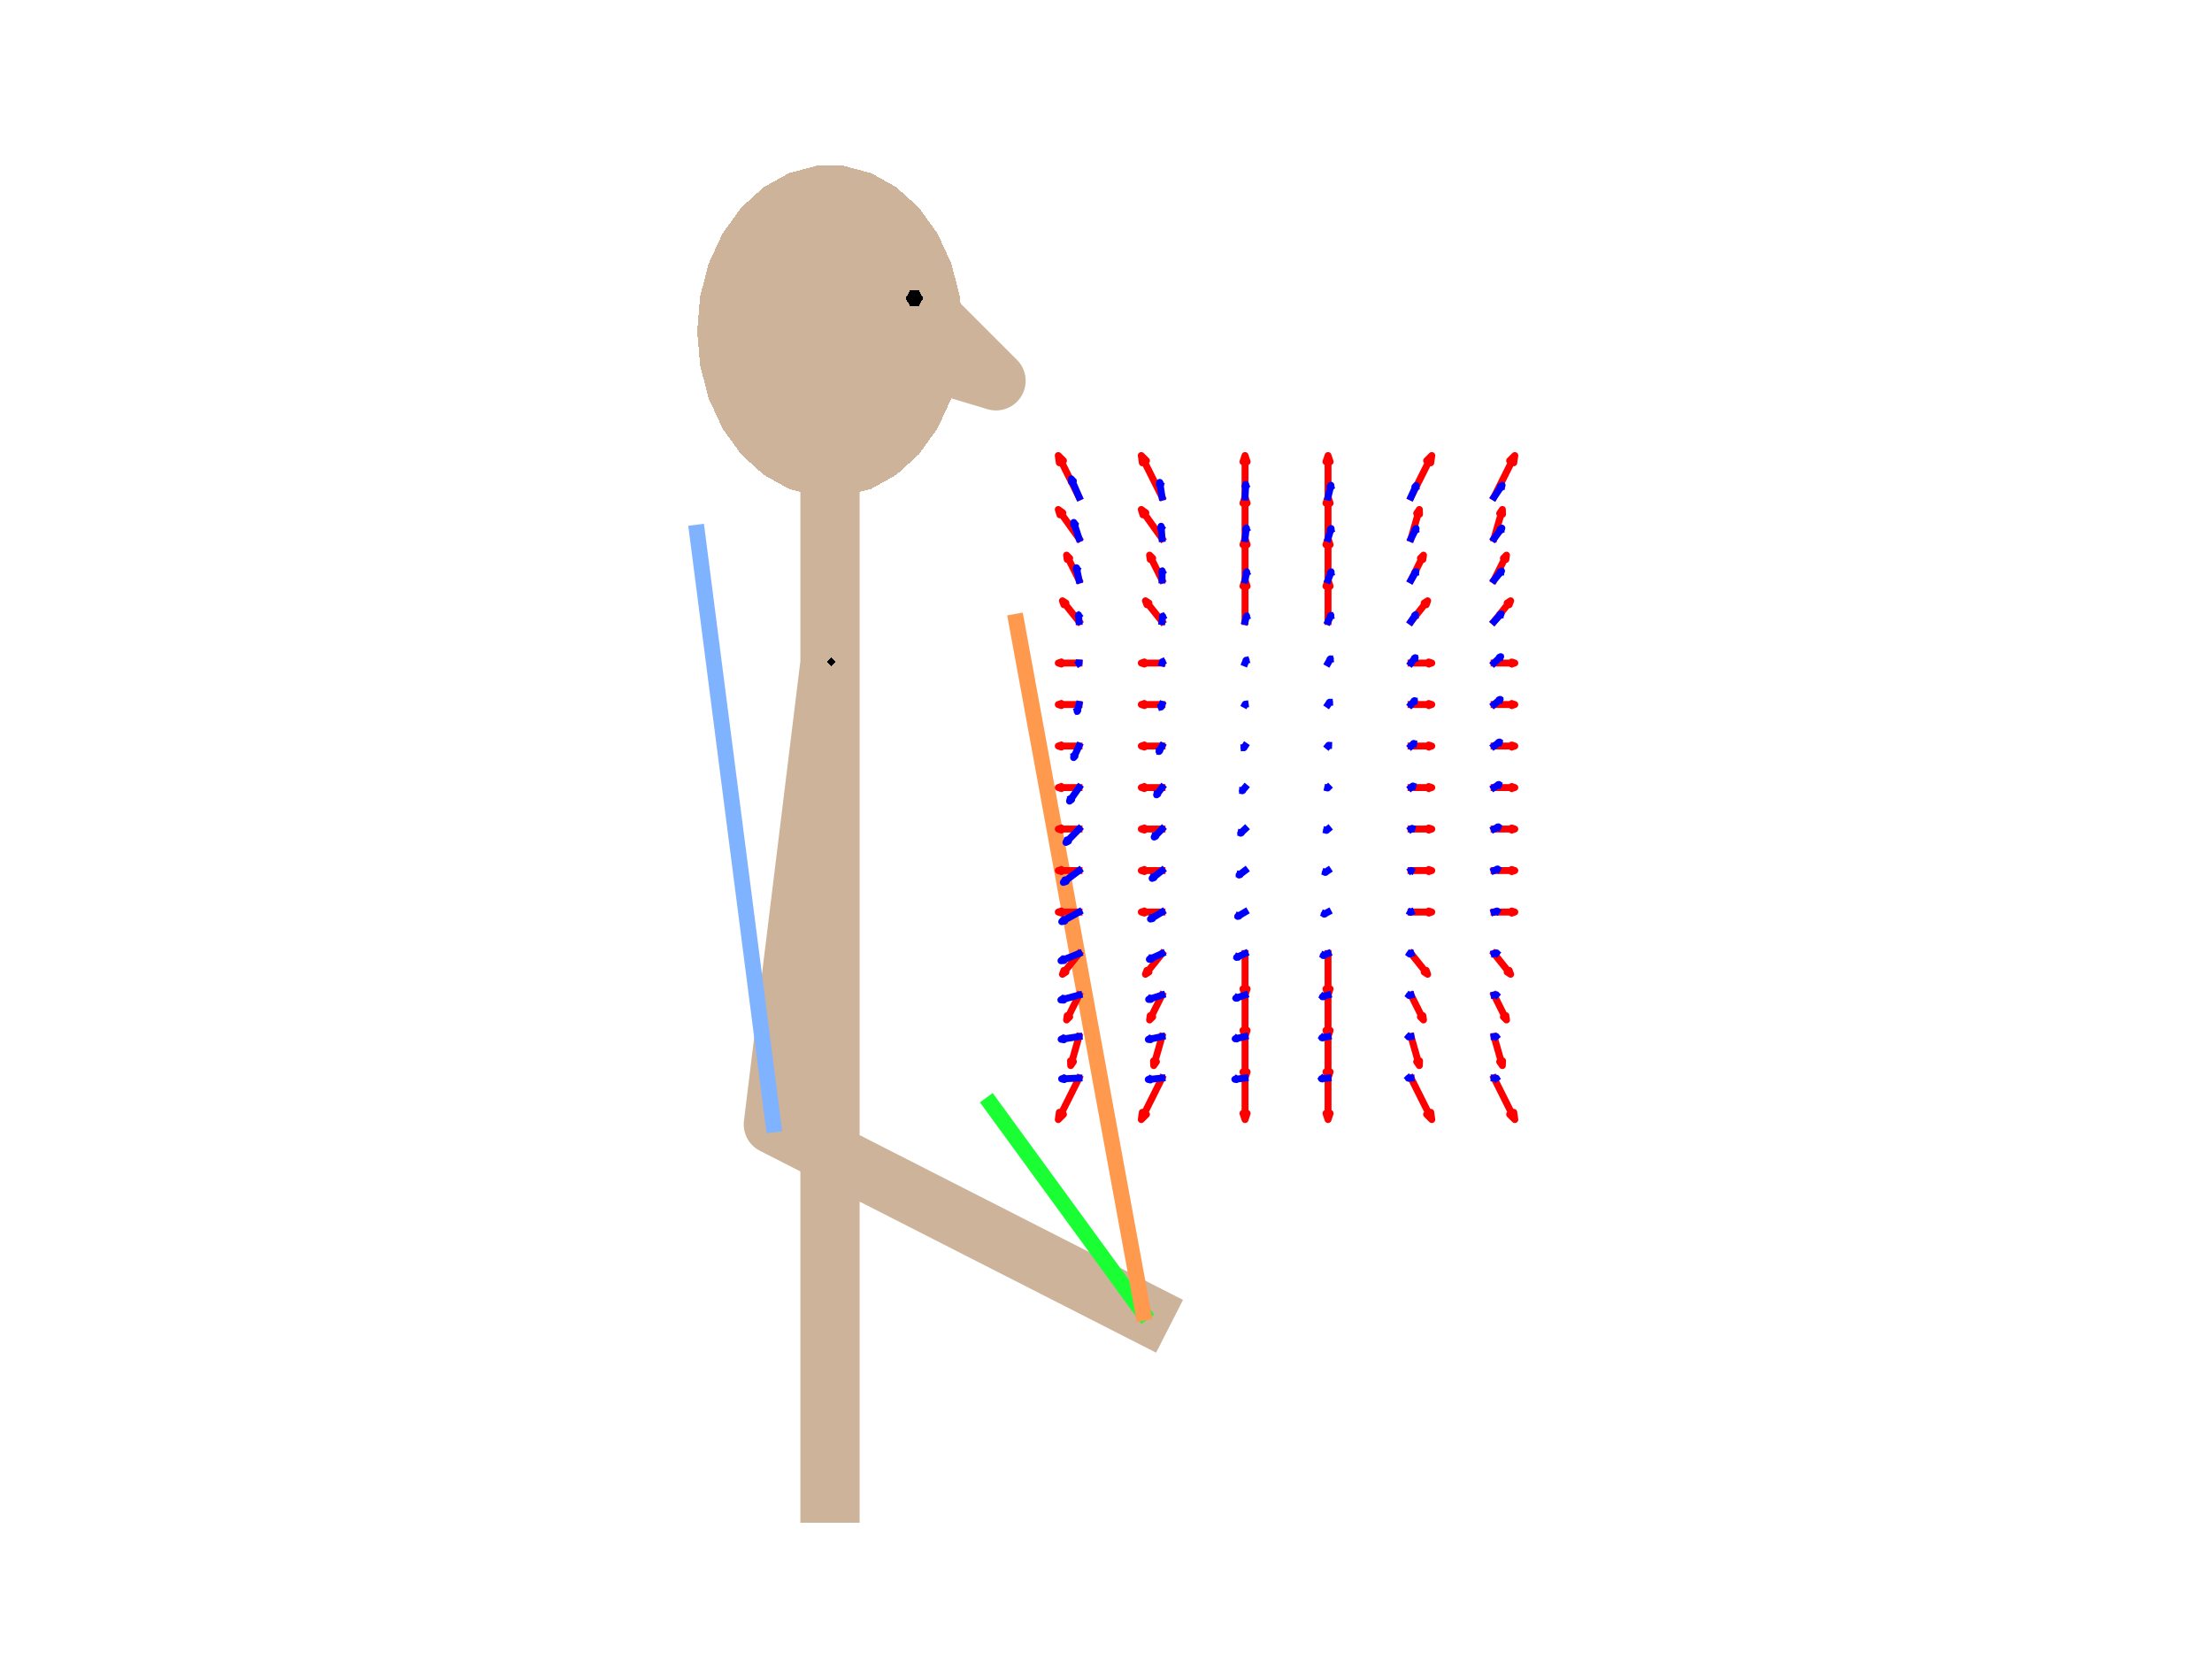<?xml version="1.0"?>
<!DOCTYPE svg PUBLIC '-//W3C//DTD SVG 1.0//EN'
          'http://www.w3.org/TR/2001/REC-SVG-20010904/DTD/svg10.dtd'>
<svg xmlns:xlink="http://www.w3.org/1999/xlink" style="fill-opacity:1; color-rendering:auto; color-interpolation:auto; stroke:black; text-rendering:auto; stroke-linecap:square; stroke-miterlimit:10; stroke-opacity:1; shape-rendering:auto; fill:black; stroke-dasharray:none; font-weight:normal; stroke-width:1; font-family:'Dialog'; font-style:normal; stroke-linejoin:miter; font-size:12px; stroke-dashoffset:0; image-rendering:auto;" width="560" height="420" xmlns="http://www.w3.org/2000/svg"
><rect width="100%" height="100%" fill="#333333" stroke="none"/><!--Generated by the Batik Graphics2D SVG Generator--><defs id="genericDefs"
  /><g
  ><defs id="defs1"
    ><clipPath clipPathUnits="userSpaceOnUse" id="clipPath1"
      ><path d="M0 0 L560 0 L560 420 L0 420 L0 0 Z"
      /></clipPath
    ></defs
    ><g style="fill:white; stroke:white;"
    ><rect x="0" y="0" width="560" style="clip-path:url(#clipPath1); stroke:none;" height="420"
    /></g
    ><g style="fill:white; text-rendering:optimizeSpeed; color-rendering:optimizeSpeed; image-rendering:optimizeSpeed; shape-rendering:crispEdges; color-interpolation:sRGB; stroke:white;"
    ><rect x="0" width="560" height="420" y="0" style="stroke:none;"
    /></g
    ><g style="stroke-linecap:butt; fill:rgb(204,179,153); text-rendering:geometricPrecision; color-rendering:optimizeQuality; image-rendering:optimizeQuality; stroke-linejoin:round; color-interpolation:linearRGB; stroke:rgb(204,179,153); stroke-width:15;"
    ><path d="M210.127 378 L210.127 83.799 L252.156 96.407 L231.142 75.393 L210.127 96.407 L210.127 167.856 L195.786 284.659 L289.405 332.361" style="fill:none; fill-rule:evenodd;"
    /></g
    ><g style="fill:rgb(204,179,153); text-rendering:optimizeSpeed; color-rendering:optimizeSpeed; image-rendering:optimizeSpeed; shape-rendering:crispEdges; color-interpolation:sRGB; stroke:rgb(204,179,153);"
    ><path style="stroke:none;" d="M199.737 123.77 L213.642 125.597 L220.517 123.77 Z"
      /><path style="stroke:none;" d="M240.843 66.704 L177.239 75.06 L243.015 75.06 Z"
      /><path style="stroke:none;" d="M199.737 123.77 L206.613 125.597 L213.642 125.597 Z"
      /><path style="stroke:none;" d="M232.625 52.565 L187.629 52.565 L182.926 59.095 Z"
      /><path style="stroke:none;" d="M232.625 115.032 L182.926 108.502 L187.629 115.032 Z"
      /><path style="stroke:none;" d="M240.843 66.704 L179.411 66.704 L177.239 75.06 Z"
      /><path style="stroke:none;" d="M199.737 123.77 L220.517 123.77 L193.316 120.197 Z"
      /><path style="stroke:none;" d="M193.316 120.197 L220.517 123.77 L226.939 120.197 Z"
      /><path style="stroke:none;" d="M240.843 100.893 L177.239 92.537 L179.411 100.893 Z"
      /><path style="stroke:none;" d="M237.329 108.502 L179.411 100.893 L182.926 108.502 Z"
      /><path style="stroke:none;" d="M243.015 92.537 L176.504 83.799 L177.239 92.537 Z"
      /><path style="stroke:none;" d="M243.015 75.06 L177.239 75.06 L176.504 83.799 Z"
      /><path style="stroke:none;" d="M179.411 66.704 L237.329 59.095 L182.926 59.095 Z"
      /><path style="stroke:none;" d="M193.316 47.401 L226.939 47.401 L220.517 43.827 Z"
      /><path style="stroke:none;" d="M182.926 59.095 L237.329 59.095 L232.625 52.565 Z"
      /><path style="stroke:none;" d="M187.629 52.565 L226.939 47.401 L193.316 47.401 Z"
      /><path style="stroke:none;" d="M199.737 43.827 L193.316 47.401 L220.517 43.827 Z"
      /><path style="stroke:none;" d="M199.737 43.827 L220.517 43.827 L213.642 42 Z"
      /><path style="stroke:none;" d="M206.613 42 L199.737 43.827 L213.642 42 Z"
      /><path style="stroke:none;" d="M226.939 47.401 L187.629 52.565 L232.625 52.565 Z"
      /><path style="stroke:none;" d="M237.329 59.095 L179.411 66.704 L240.843 66.704 Z"
      /><path style="stroke:none;" d="M243.015 75.06 L176.504 83.799 L243.75 83.799 Z"
      /><path style="stroke:none;" d="M243.75 83.799 L176.504 83.799 L243.015 92.537 Z"
      /><path style="stroke:none;" d="M240.843 100.893 L179.411 100.893 L237.329 108.502 Z"
      /><path style="stroke:none;" d="M243.015 92.537 L177.239 92.537 L240.843 100.893 Z"
      /><path style="stroke:none;" d="M226.939 120.197 L187.629 115.032 L193.316 120.197 Z"
      /><path style="stroke:none;" d="M232.625 115.032 L187.629 115.032 L226.939 120.197 Z"
      /><path style="stroke:none;" d="M237.329 108.502 L182.926 108.502 L232.625 115.032 Z"
      /><path d="M211.618 167.5 L210.5 166.382 L209.382 167.5 L210.5 168.618 L211.618 167.5 Z" style="fill:black; stroke:none;"
      /><path d="M196.618 284.5 L195.5 283.382 L194.382 284.5 L195.5 285.618 L196.618 284.5 Z" style="fill:black; stroke:none;"
      /><path d="M290.618 332.5 L289.5 331.382 L288.382 332.5 L289.5 333.618 L290.618 332.5 Z" style="fill:black; stroke:none;"
      /><path d="M233.736 75.5 L232.618 73.564 L230.382 73.564 L229.264 75.5 L230.382 77.436 L232.618 77.436 L233.736 75.5 Z" style="fill:black; stroke:none;"
    /></g
    ><g style="stroke-linecap:butt; fill:rgb(128,179,255); text-rendering:geometricPrecision; color-rendering:optimizeQuality; image-rendering:optimizeQuality; stroke-linejoin:round; color-interpolation:linearRGB; stroke:rgb(128,179,255); stroke-width:4;"
    ><line y2="284.659" style="fill:none;" x1="176.483" x2="195.786" y1="134.84"
      /><line x1="250.875" x2="289.405" y1="279.507" style="fill:none; stroke:rgb(26,255,51);" y2="332.361"
      /><line x1="257.318" x2="289.405" y1="157.409" style="fill:none; stroke:rgb(255,153,77);" y2="332.361"
      /><path d="M273.17 125.827 L268.495 116.476 L269.23 116.633 L267.917 115.32 L268.179 117.159 L268.495 116.476" style="fill:none; stroke-width:1.75; fill-rule:evenodd; stroke:red;"
      /><path d="M273.17 136.334 L268.495 129.788 L269.072 129.82 L267.917 128.98 L268.337 130.345 L268.495 129.788" style="fill:none; stroke-width:1.75; fill-rule:evenodd; stroke:red;"
      /><path d="M273.17 146.842 L270.365 141.231 L270.806 141.325 L270.018 140.537 L270.176 141.641 L270.365 141.231" style="fill:none; stroke-width:1.75; fill-rule:evenodd; stroke:red;"
      /><path d="M273.17 157.349 L269.43 152.673 L269.861 152.673 L268.967 152.095 L269.335 153.094 L269.43 152.673" style="fill:none; stroke-width:1.75; fill-rule:evenodd; stroke:red;"
      /><path d="M273.17 167.856 L268.495 167.856 L268.705 167.593 L267.917 167.856 L268.705 168.119 L268.495 167.856" style="fill:none; stroke-width:1.75; fill-rule:evenodd; stroke:red;"
      /><path d="M273.17 178.363 L268.495 178.363 L268.705 178.101 L267.917 178.363 L268.705 178.626 L268.495 178.363" style="fill:none; stroke-width:1.75; fill-rule:evenodd; stroke:red;"
      /><path d="M273.17 188.87 L268.495 188.87 L268.705 188.608 L267.917 188.87 L268.705 189.133 L268.495 188.87" style="fill:none; stroke-width:1.75; fill-rule:evenodd; stroke:red;"
      /><path d="M273.17 199.378 L268.495 199.378 L268.705 199.115 L267.917 199.378 L268.705 199.64 L268.495 199.378" style="fill:none; stroke-width:1.75; fill-rule:evenodd; stroke:red;"
      /><path d="M273.17 209.885 L268.495 209.885 L268.705 209.622 L267.917 209.885 L268.705 210.148 L268.495 209.885" style="fill:none; stroke-width:1.75; fill-rule:evenodd; stroke:red;"
      /><path d="M273.17 220.392 L268.495 220.392 L268.705 220.129 L267.917 220.392 L268.705 220.655 L268.495 220.392" style="fill:none; stroke-width:1.75; fill-rule:evenodd; stroke:red;"
      /><path d="M273.17 230.899 L268.495 230.899 L268.705 230.637 L267.917 230.899 L268.705 231.162 L268.495 230.899" style="fill:none; stroke-width:1.75; fill-rule:evenodd; stroke:red;"
      /><path d="M273.17 241.406 L269.43 246.082 L269.335 245.662 L268.967 246.66 L269.861 246.082 L269.43 246.082" style="fill:none; stroke-width:1.75; fill-rule:evenodd; stroke:red;"
      /><path d="M273.17 251.914 L270.365 257.524 L270.176 257.115 L270.018 258.218 L270.806 257.43 L270.365 257.524" style="fill:none; stroke-width:1.75; fill-rule:evenodd; stroke:red;"
      /><path d="M273.17 262.421 L271.3 268.967 L271.016 268.568 L271.069 269.776 L271.752 268.778 L271.3 268.967" style="fill:none; stroke-width:1.75; fill-rule:evenodd; stroke:red;"
      /><path d="M273.17 272.928 L268.495 282.279 L268.179 281.596 L267.917 283.435 L269.23 282.122 L268.495 282.279" style="fill:none; stroke-width:1.75; fill-rule:evenodd; stroke:red;"
      /><path d="M294.185 125.827 L289.509 116.476 L290.245 116.633 L288.931 115.32 L289.194 117.159 L289.509 116.476" style="fill:none; stroke-width:1.75; fill-rule:evenodd; stroke:red;"
      /><path d="M294.185 136.334 L289.509 129.788 L290.087 129.82 L288.931 128.98 L289.351 130.345 L289.509 129.788" style="fill:none; stroke-width:1.75; fill-rule:evenodd; stroke:red;"
      /><path d="M294.185 146.842 L291.379 141.231 L291.821 141.325 L291.033 140.537 L291.19 141.641 L291.379 141.231" style="fill:none; stroke-width:1.75; fill-rule:evenodd; stroke:red;"
      /><path d="M294.185 157.349 L290.444 152.673 L290.875 152.673 L289.982 152.095 L290.35 153.094 L290.444 152.673" style="fill:none; stroke-width:1.75; fill-rule:evenodd; stroke:red;"
      /><path d="M294.185 167.856 L289.509 167.856 L289.719 167.593 L288.931 167.856 L289.719 168.119 L289.509 167.856" style="fill:none; stroke-width:1.75; fill-rule:evenodd; stroke:red;"
      /><path d="M294.185 178.363 L289.509 178.363 L289.719 178.101 L288.931 178.363 L289.719 178.626 L289.509 178.363" style="fill:none; stroke-width:1.75; fill-rule:evenodd; stroke:red;"
      /><path d="M294.185 188.87 L289.509 188.87 L289.719 188.608 L288.931 188.87 L289.719 189.133 L289.509 188.87" style="fill:none; stroke-width:1.75; fill-rule:evenodd; stroke:red;"
      /><path d="M294.185 199.378 L289.509 199.378 L289.719 199.115 L288.931 199.378 L289.719 199.64 L289.509 199.378" style="fill:none; stroke-width:1.75; fill-rule:evenodd; stroke:red;"
      /><path d="M294.185 209.885 L289.509 209.885 L289.719 209.622 L288.931 209.885 L289.719 210.148 L289.509 209.885" style="fill:none; stroke-width:1.75; fill-rule:evenodd; stroke:red;"
      /><path d="M294.185 220.392 L289.509 220.392 L289.719 220.129 L288.931 220.392 L289.719 220.655 L289.509 220.392" style="fill:none; stroke-width:1.75; fill-rule:evenodd; stroke:red;"
      /><path d="M294.185 230.899 L289.509 230.899 L289.719 230.637 L288.931 230.899 L289.719 231.162 L289.509 230.899" style="fill:none; stroke-width:1.75; fill-rule:evenodd; stroke:red;"
      /><path d="M294.185 241.406 L290.444 246.082 L290.35 245.662 L289.982 246.66 L290.875 246.082 L290.444 246.082" style="fill:none; stroke-width:1.75; fill-rule:evenodd; stroke:red;"
      /><path d="M294.185 251.914 L291.379 257.524 L291.19 257.115 L291.033 258.218 L291.821 257.43 L291.379 257.524" style="fill:none; stroke-width:1.75; fill-rule:evenodd; stroke:red;"
      /><path d="M294.185 262.421 L292.314 268.967 L292.031 268.568 L292.083 269.776 L292.766 268.778 L292.314 268.967" style="fill:none; stroke-width:1.75; fill-rule:evenodd; stroke:red;"
      /><path d="M294.185 272.928 L289.509 282.279 L289.194 281.596 L288.931 283.435 L290.245 282.122 L289.509 282.279" style="fill:none; stroke-width:1.75; fill-rule:evenodd; stroke:red;"
      /><path d="M315.199 125.827 L315.199 116.476 L315.724 116.896 L315.199 115.32 L314.674 116.896 L315.199 116.476" style="fill:none; stroke-width:1.75; fill-rule:evenodd; stroke:red;"
      /><path d="M315.199 136.334 L315.199 126.983 L315.724 127.403 L315.199 125.827 L314.674 127.403 L315.199 126.983" style="fill:none; stroke-width:1.75; fill-rule:evenodd; stroke:red;"
      /><path d="M315.199 146.842 L315.199 137.49 L315.724 137.911 L315.199 136.334 L314.674 137.911 L315.199 137.49" style="fill:none; stroke-width:1.75; fill-rule:evenodd; stroke:red;"
      /><path d="M315.199 157.349 L315.199 147.998 L315.724 148.418 L315.199 146.842 L314.674 148.418 L315.199 147.998" style="fill:none; stroke-width:1.75; fill-rule:evenodd; stroke:red;"
      /><path d="M315.199 241.406 L315.199 250.758 L314.674 250.338 L315.199 251.914 L315.724 250.338 L315.199 250.758" style="fill:none; stroke-width:1.75; fill-rule:evenodd; stroke:red;"
      /><path d="M315.199 251.914 L315.199 261.265 L314.674 260.845 L315.199 262.421 L315.724 260.845 L315.199 261.265" style="fill:none; stroke-width:1.75; fill-rule:evenodd; stroke:red;"
      /><path d="M315.199 262.421 L315.199 271.772 L314.674 271.352 L315.199 272.928 L315.724 271.352 L315.199 271.772" style="fill:none; stroke-width:1.75; fill-rule:evenodd; stroke:red;"
      /><path d="M315.199 272.928 L315.199 282.279 L314.674 281.859 L315.199 283.435 L315.724 281.859 L315.199 282.279" style="fill:none; stroke-width:1.75; fill-rule:evenodd; stroke:red;"
      /><path d="M336.214 125.827 L336.214 116.476 L336.739 116.896 L336.214 115.32 L335.688 116.896 L336.214 116.476" style="fill:none; stroke-width:1.75; fill-rule:evenodd; stroke:red;"
      /><path d="M336.214 136.334 L336.214 126.983 L336.739 127.403 L336.214 125.827 L335.688 127.403 L336.214 126.983" style="fill:none; stroke-width:1.75; fill-rule:evenodd; stroke:red;"
      /><path d="M336.214 146.842 L336.214 137.49 L336.739 137.911 L336.214 136.334 L335.688 137.911 L336.214 137.49" style="fill:none; stroke-width:1.75; fill-rule:evenodd; stroke:red;"
      /><path d="M336.214 157.349 L336.214 147.998 L336.739 148.418 L336.214 146.842 L335.688 148.418 L336.214 147.998" style="fill:none; stroke-width:1.75; fill-rule:evenodd; stroke:red;"
      /><path d="M336.214 241.406 L336.214 250.758 L335.688 250.338 L336.214 251.914 L336.739 250.338 L336.214 250.758" style="fill:none; stroke-width:1.75; fill-rule:evenodd; stroke:red;"
      /><path d="M336.214 251.914 L336.214 261.265 L335.688 260.845 L336.214 262.421 L336.739 260.845 L336.214 261.265" style="fill:none; stroke-width:1.75; fill-rule:evenodd; stroke:red;"
      /><path d="M336.214 262.421 L336.214 271.772 L335.688 271.352 L336.214 272.928 L336.739 271.352 L336.214 271.772" style="fill:none; stroke-width:1.75; fill-rule:evenodd; stroke:red;"
      /><path d="M336.214 272.928 L336.214 282.279 L335.688 281.859 L336.214 283.435 L336.739 281.859 L336.214 282.279" style="fill:none; stroke-width:1.75; fill-rule:evenodd; stroke:red;"
      /><path d="M357.228 125.827 L361.904 116.476 L362.219 117.159 L362.481 115.32 L361.168 116.633 L361.904 116.476" style="fill:none; stroke-width:1.75; fill-rule:evenodd; stroke:red;"
      /><path d="M357.228 136.334 L359.098 129.788 L359.382 130.188 L359.329 128.98 L358.646 129.978 L359.098 129.788" style="fill:none; stroke-width:1.75; fill-rule:evenodd; stroke:red;"
      /><path d="M357.228 146.842 L360.033 141.231 L360.222 141.641 L360.38 140.537 L359.592 141.325 L360.033 141.231" style="fill:none; stroke-width:1.75; fill-rule:evenodd; stroke:red;"
      /><path d="M357.228 157.349 L360.968 152.673 L361.063 153.094 L361.431 152.095 L360.538 152.673 L360.968 152.673" style="fill:none; stroke-width:1.75; fill-rule:evenodd; stroke:red;"
      /><path d="M357.228 167.856 L361.904 167.856 L361.693 168.119 L362.481 167.856 L361.693 167.593 L361.904 167.856" style="fill:none; stroke-width:1.75; fill-rule:evenodd; stroke:red;"
      /><path d="M357.228 178.363 L361.904 178.363 L361.693 178.626 L362.481 178.363 L361.693 178.101 L361.904 178.363" style="fill:none; stroke-width:1.75; fill-rule:evenodd; stroke:red;"
      /><path d="M357.228 188.87 L361.904 188.87 L361.693 189.133 L362.481 188.87 L361.693 188.608 L361.904 188.87" style="fill:none; stroke-width:1.75; fill-rule:evenodd; stroke:red;"
      /><path d="M357.228 199.378 L361.904 199.378 L361.693 199.64 L362.481 199.378 L361.693 199.115 L361.904 199.378" style="fill:none; stroke-width:1.75; fill-rule:evenodd; stroke:red;"
      /><path d="M357.228 209.885 L361.904 209.885 L361.693 210.148 L362.481 209.885 L361.693 209.622 L361.904 209.885" style="fill:none; stroke-width:1.75; fill-rule:evenodd; stroke:red;"
      /><path d="M357.228 220.392 L361.904 220.392 L361.693 220.655 L362.481 220.392 L361.693 220.129 L361.904 220.392" style="fill:none; stroke-width:1.75; fill-rule:evenodd; stroke:red;"
      /><path d="M357.228 230.899 L361.904 230.899 L361.693 231.162 L362.481 230.899 L361.693 230.637 L361.904 230.899" style="fill:none; stroke-width:1.75; fill-rule:evenodd; stroke:red;"
      /><path d="M357.228 241.406 L360.968 246.082 L360.538 246.082 L361.431 246.66 L361.063 245.662 L360.968 246.082" style="fill:none; stroke-width:1.75; fill-rule:evenodd; stroke:red;"
      /><path d="M357.228 251.914 L360.033 257.524 L359.592 257.43 L360.38 258.218 L360.222 257.115 L360.033 257.524" style="fill:none; stroke-width:1.75; fill-rule:evenodd; stroke:red;"
      /><path d="M357.228 262.421 L359.098 268.967 L358.646 268.778 L359.329 269.776 L359.382 268.568 L359.098 268.967" style="fill:none; stroke-width:1.75; fill-rule:evenodd; stroke:red;"
      /><path d="M357.228 272.928 L361.904 282.279 L361.168 282.122 L362.481 283.435 L362.219 281.596 L361.904 282.279" style="fill:none; stroke-width:1.75; fill-rule:evenodd; stroke:red;"
      /><path d="M378.242 125.827 L382.918 116.476 L383.233 117.159 L383.496 115.32 L382.183 116.633 L382.918 116.476" style="fill:none; stroke-width:1.75; fill-rule:evenodd; stroke:red;"
      /><path d="M378.242 136.334 L380.113 129.788 L380.396 130.188 L380.344 128.98 L379.661 129.978 L380.113 129.788" style="fill:none; stroke-width:1.75; fill-rule:evenodd; stroke:red;"
      /><path d="M378.242 146.842 L381.048 141.231 L381.237 141.641 L381.394 140.537 L380.606 141.325 L381.048 141.231" style="fill:none; stroke-width:1.75; fill-rule:evenodd; stroke:red;"
      /><path d="M378.242 157.349 L381.983 152.673 L382.077 153.094 L382.445 152.095 L381.552 152.673 L381.983 152.673" style="fill:none; stroke-width:1.75; fill-rule:evenodd; stroke:red;"
      /><path d="M378.242 167.856 L382.918 167.856 L382.708 168.119 L383.496 167.856 L382.708 167.593 L382.918 167.856" style="fill:none; stroke-width:1.75; fill-rule:evenodd; stroke:red;"
      /><path d="M378.242 178.363 L382.918 178.363 L382.708 178.626 L383.496 178.363 L382.708 178.101 L382.918 178.363" style="fill:none; stroke-width:1.75; fill-rule:evenodd; stroke:red;"
      /><path d="M378.242 188.87 L382.918 188.87 L382.708 189.133 L383.496 188.87 L382.708 188.608 L382.918 188.87" style="fill:none; stroke-width:1.75; fill-rule:evenodd; stroke:red;"
      /><path d="M378.242 199.378 L382.918 199.378 L382.708 199.64 L383.496 199.378 L382.708 199.115 L382.918 199.378" style="fill:none; stroke-width:1.75; fill-rule:evenodd; stroke:red;"
      /><path d="M378.242 209.885 L382.918 209.885 L382.708 210.148 L383.496 209.885 L382.708 209.622 L382.918 209.885" style="fill:none; stroke-width:1.75; fill-rule:evenodd; stroke:red;"
      /><path d="M378.242 220.392 L382.918 220.392 L382.708 220.655 L383.496 220.392 L382.708 220.129 L382.918 220.392" style="fill:none; stroke-width:1.75; fill-rule:evenodd; stroke:red;"
      /><path d="M378.242 230.899 L382.918 230.899 L382.708 231.162 L383.496 230.899 L382.708 230.637 L382.918 230.899" style="fill:none; stroke-width:1.75; fill-rule:evenodd; stroke:red;"
      /><path d="M378.242 241.406 L381.983 246.082 L381.552 246.082 L382.445 246.66 L382.077 245.662 L381.983 246.082" style="fill:none; stroke-width:1.75; fill-rule:evenodd; stroke:red;"
      /><path d="M378.242 251.914 L381.048 257.524 L380.606 257.43 L381.394 258.218 L381.237 257.115 L381.048 257.524" style="fill:none; stroke-width:1.75; fill-rule:evenodd; stroke:red;"
      /><path d="M378.242 262.421 L380.113 268.967 L379.661 268.778 L380.344 269.776 L380.396 268.568 L380.113 268.967" style="fill:none; stroke-width:1.75; fill-rule:evenodd; stroke:red;"
      /><path d="M378.242 272.928 L382.918 282.279 L382.183 282.122 L383.496 283.435 L383.233 281.596 L382.918 282.279" style="fill:none; stroke-width:1.75; fill-rule:evenodd; stroke:red;"
      /><path d="M273.17 125.827 L271.428 121.739 L271.736 121.825 L271.213 121.234 L271.277 122.02 L271.428 121.739" style="fill:none; stroke-width:1.75; fill-rule:evenodd; stroke:blue;"
      /><path d="M273.17 136.334 L271.979 132.706 L272.236 132.802 L271.831 132.258 L271.828 132.936 L271.979 132.706" style="fill:none; stroke-width:1.75; fill-rule:evenodd; stroke:blue;"
      /><path d="M273.17 146.842 L272.59 144.068 L272.772 144.16 L272.518 143.726 L272.46 144.226 L272.59 144.068" style="fill:none; stroke-width:1.75; fill-rule:evenodd; stroke:blue;"
      /><path d="M273.17 157.349 L273.066 155.861 L273.154 155.922 L273.053 155.678 L272.987 155.934 L273.066 155.861" style="fill:none; stroke-width:1.75; fill-rule:evenodd; stroke:blue;"
      /><path d="M273.17 167.856 L273.164 167.927 L273.16 167.924 L273.163 167.936 L273.168 167.925 L273.164 167.927" style="fill:none; stroke-width:1.75; fill-rule:evenodd; stroke:blue;"
      /><path d="M273.17 178.363 L272.757 179.915 L272.688 179.822 L272.706 180.107 L272.863 179.869 L272.757 179.915" style="fill:none; stroke-width:1.75; fill-rule:evenodd; stroke:blue;"
      /><path d="M273.17 188.87 L271.956 191.47 L271.865 191.284 L271.806 191.791 L272.156 191.421 L271.956 191.47" style="fill:none; stroke-width:1.75; fill-rule:evenodd; stroke:blue;"
      /><path d="M273.17 199.378 L271.029 202.441 L270.954 202.183 L270.765 202.82 L271.298 202.424 L271.029 202.441" style="fill:none; stroke-width:1.75; fill-rule:evenodd; stroke:blue;"
      /><path d="M273.17 209.885 L270.217 212.911 L270.179 212.609 L269.851 213.286 L270.519 212.941 L270.217 212.911" style="fill:none; stroke-width:1.75; fill-rule:evenodd; stroke:blue;"
      /><path d="M273.17 220.392 L269.63 223.063 L269.639 222.744 L269.192 223.394 L269.939 223.142 L269.63 223.063" style="fill:none; stroke-width:1.75; fill-rule:evenodd; stroke:blue;"
      /><path d="M273.17 230.899 L269.275 233.065 L269.329 232.749 L268.794 233.333 L269.572 233.187 L269.275 233.065" style="fill:none; stroke-width:1.75; fill-rule:evenodd; stroke:blue;"
      /><path d="M273.17 241.406 L269.109 243.027 L269.2 242.726 L268.607 243.228 L269.382 243.183 L269.109 243.027" style="fill:none; stroke-width:1.75; fill-rule:evenodd; stroke:blue;"
      /><path d="M273.17 251.914 L269.077 253.009 L269.2 252.73 L268.572 253.144 L269.323 253.19 L269.077 253.009" style="fill:none; stroke-width:1.75; fill-rule:evenodd; stroke:blue;"
      /><path d="M273.17 262.421 L269.135 263.035 L269.282 262.781 L268.637 263.111 L269.351 263.234 L269.135 263.035" style="fill:none; stroke-width:1.75; fill-rule:evenodd; stroke:blue;"
      /><path d="M273.17 272.928 L269.25 273.111 L269.416 272.882 L268.765 273.133 L269.436 273.323 L269.25 273.111" style="fill:none; stroke-width:1.75; fill-rule:evenodd; stroke:blue;"
      /><path d="M294.185 125.827 L293.674 122.529 L293.882 122.648 L293.611 122.121 L293.511 122.706 L293.674 122.529" style="fill:none; stroke-width:1.75; fill-rule:evenodd; stroke:blue;"
      /><path d="M294.185 136.334 L293.972 133.566 L294.137 133.679 L293.946 133.224 L293.826 133.703 L293.972 133.566" style="fill:none; stroke-width:1.75; fill-rule:evenodd; stroke:blue;"
      /><path d="M294.185 146.842 L294.218 144.785 L294.332 144.879 L294.222 144.53 L294.101 144.875 L294.218 144.785" style="fill:none; stroke-width:1.75; fill-rule:evenodd; stroke:blue;"
      /><path d="M294.185 157.349 L294.334 156.148 L294.395 156.21 L294.352 155.999 L294.26 156.194 L294.334 156.148" style="fill:none; stroke-width:1.75; fill-rule:evenodd; stroke:blue;"
      /><path d="M294.185 167.856 L294.256 167.568 L294.269 167.585 L294.265 167.532 L294.237 167.577 L294.256 167.568" style="fill:none; stroke-width:1.75; fill-rule:evenodd; stroke:blue;"
      /><path d="M294.185 178.363 L293.967 178.922 L293.945 178.885 L293.94 178.991 L294.008 178.909 L293.967 178.922" style="fill:none; stroke-width:1.75; fill-rule:evenodd; stroke:blue;"
      /><path d="M294.185 188.87 L293.507 190.094 L293.468 190.001 L293.423 190.245 L293.606 190.077 L293.507 190.094" style="fill:none; stroke-width:1.75; fill-rule:evenodd; stroke:blue;"
      /><path d="M294.185 199.378 L292.961 201.019 L292.923 200.876 L292.809 201.222 L293.108 201.014 L292.961 201.019" style="fill:none; stroke-width:1.75; fill-rule:evenodd; stroke:blue;"
      /><path d="M294.185 209.885 L292.419 211.693 L292.397 211.512 L292.201 211.916 L292.6 211.711 L292.419 211.693" style="fill:none; stroke-width:1.75; fill-rule:evenodd; stroke:blue;"
      /><path d="M294.185 220.392 L291.949 222.159 L291.95 221.953 L291.672 222.377 L292.148 222.205 L291.949 222.159" style="fill:none; stroke-width:1.75; fill-rule:evenodd; stroke:blue;"
      /><path d="M294.185 230.899 L291.583 232.478 L291.611 232.261 L291.261 232.673 L291.788 232.553 L291.583 232.478" style="fill:none; stroke-width:1.75; fill-rule:evenodd; stroke:blue;"
      /><path d="M294.185 241.406 L291.326 242.709 L291.382 242.49 L290.973 242.87 L291.528 242.811 L291.326 242.709" style="fill:none; stroke-width:1.75; fill-rule:evenodd; stroke:blue;"
      /><path d="M294.185 251.914 L291.169 252.896 L291.25 252.683 L290.796 253.018 L291.36 253.022 L291.169 252.896" style="fill:none; stroke-width:1.75; fill-rule:evenodd; stroke:blue;"
      /><path d="M294.185 262.421 L291.094 263.07 L291.196 262.868 L290.712 263.151 L291.269 263.215 L291.094 263.07" style="fill:none; stroke-width:1.75; fill-rule:evenodd; stroke:blue;"
      /><path d="M294.185 272.928 L291.082 273.249 L291.203 273.06 L290.698 273.289 L291.239 273.409 L291.082 273.249" style="fill:none; stroke-width:1.75; fill-rule:evenodd; stroke:blue;"
      /><path d="M315.199 125.827 L315.352 122.973 L315.505 123.109 L315.37 122.62 L315.184 123.092 L315.352 122.973" style="fill:none; stroke-width:1.75; fill-rule:evenodd; stroke:blue;"
      /><path d="M315.199 136.334 L315.488 133.946 L315.609 134.069 L315.524 133.65 L315.341 134.037 L315.488 133.946" style="fill:none; stroke-width:1.75; fill-rule:evenodd; stroke:blue;"
      /><path d="M315.199 146.842 L315.569 144.999 L315.656 145.102 L315.615 144.771 L315.449 145.061 L315.569 144.999" style="fill:none; stroke-width:1.75; fill-rule:evenodd; stroke:blue;"
      /><path d="M315.199 157.349 L315.565 156.104 L315.618 156.181 L315.61 155.95 L315.478 156.139 L315.565 156.104" style="fill:none; stroke-width:1.75; fill-rule:evenodd; stroke:blue;"
      /><path d="M315.199 167.856 L315.456 167.217 L315.48 167.26 L315.488 167.138 L315.408 167.231 L315.456 167.217" style="fill:none; stroke-width:1.75; fill-rule:evenodd; stroke:blue;"
      /><path d="M315.199 178.363 L315.24 178.285 L315.243 178.291 L315.246 178.275 L315.234 178.286 L315.24 178.285" style="fill:none; stroke-width:1.75; fill-rule:evenodd; stroke:blue;"
      /><path d="M315.199 188.87 L314.937 189.259 L314.927 189.227 L314.905 189.307 L314.971 189.256 L314.937 189.259" style="fill:none; stroke-width:1.75; fill-rule:evenodd; stroke:blue;"
      /><path d="M315.199 199.378 L314.58 200.108 L314.567 200.04 L314.503 200.198 L314.649 200.11 L314.58 200.108" style="fill:none; stroke-width:1.75; fill-rule:evenodd; stroke:blue;"
      /><path d="M315.199 209.885 L314.208 210.82 L314.2 210.723 L314.085 210.936 L314.305 210.834 L314.208 210.82" style="fill:none; stroke-width:1.75; fill-rule:evenodd; stroke:blue;"
      /><path d="M315.199 220.392 L313.856 221.404 L313.859 221.283 L313.69 221.53 L313.973 221.434 L313.856 221.404" style="fill:none; stroke-width:1.75; fill-rule:evenodd; stroke:blue;"
      /><path d="M315.199 230.899 L313.548 231.881 L313.567 231.744 L313.344 232.002 L313.678 231.93 L313.548 231.881" style="fill:none; stroke-width:1.75; fill-rule:evenodd; stroke:blue;"
      /><path d="M315.199 241.406 L313.299 242.276 L313.336 242.131 L313.064 242.384 L313.433 242.344 L313.299 242.276" style="fill:none; stroke-width:1.75; fill-rule:evenodd; stroke:blue;"
      /><path d="M315.199 251.914 L313.112 252.616 L313.166 252.467 L312.854 252.702 L313.245 252.701 L313.112 252.616" style="fill:none; stroke-width:1.75; fill-rule:evenodd; stroke:blue;"
      /><path d="M315.199 262.421 L312.984 262.92 L313.056 262.773 L312.711 262.981 L313.112 263.022 L312.984 262.92" style="fill:none; stroke-width:1.75; fill-rule:evenodd; stroke:blue;"
      /><path d="M315.199 272.928 L312.91 273.205 L312.997 273.064 L312.627 273.239 L313.029 273.321 L312.91 273.205" style="fill:none; stroke-width:1.75; fill-rule:evenodd; stroke:blue;"
      /><path d="M336.214 125.827 L336.859 123.178 L336.979 123.333 L336.939 122.85 L336.681 123.26 L336.859 123.178" style="fill:none; stroke-width:1.75; fill-rule:evenodd; stroke:blue;"
      /><path d="M336.214 136.334 L336.904 134.077 L337 134.217 L336.989 133.798 L336.746 134.14 L336.904 134.077" style="fill:none; stroke-width:1.75; fill-rule:evenodd; stroke:blue;"
      /><path d="M336.214 146.842 L336.908 145.012 L336.979 145.134 L336.994 144.786 L336.774 145.056 L336.908 145.012" style="fill:none; stroke-width:1.75; fill-rule:evenodd; stroke:blue;"
      /><path d="M336.214 157.349 L336.858 155.966 L336.907 156.064 L336.938 155.795 L336.752 155.992 L336.858 155.966" style="fill:none; stroke-width:1.75; fill-rule:evenodd; stroke:blue;"
      /><path d="M336.214 167.856 L336.749 166.914 L336.778 166.986 L336.815 166.798 L336.672 166.926 L336.749 166.914" style="fill:none; stroke-width:1.75; fill-rule:evenodd; stroke:blue;"
      /><path d="M336.214 178.363 L336.58 177.831 L336.593 177.875 L336.625 177.765 L336.534 177.834 L336.58 177.831" style="fill:none; stroke-width:1.75; fill-rule:evenodd; stroke:blue;"
      /><path d="M336.214 188.87 L336.361 188.693 L336.365 188.709 L336.379 188.671 L336.344 188.692 L336.361 188.693" style="fill:none; stroke-width:1.75; fill-rule:evenodd; stroke:blue;"
      /><path d="M336.214 199.378 L336.108 199.482 L336.107 199.472 L336.096 199.495 L336.119 199.484 L336.108 199.482" style="fill:none; stroke-width:1.75; fill-rule:evenodd; stroke:blue;"
      /><path d="M336.214 209.885 L335.841 210.191 L335.841 210.156 L335.795 210.229 L335.875 210.198 L335.841 210.191" style="fill:none; stroke-width:1.75; fill-rule:evenodd; stroke:blue;"
      /><path d="M336.214 220.392 L335.578 220.819 L335.582 220.764 L335.499 220.871 L335.63 220.835 L335.578 220.819" style="fill:none; stroke-width:1.75; fill-rule:evenodd; stroke:blue;"
      /><path d="M336.214 230.899 L335.335 231.372 L335.348 231.301 L335.226 231.43 L335.401 231.4 L335.335 231.372" style="fill:none; stroke-width:1.75; fill-rule:evenodd; stroke:blue;"
      /><path d="M336.214 241.406 L335.123 241.862 L335.147 241.78 L334.988 241.918 L335.198 241.902 L335.123 241.862" style="fill:none; stroke-width:1.75; fill-rule:evenodd; stroke:blue;"
      /><path d="M336.214 251.914 L334.95 252.301 L334.985 252.213 L334.794 252.349 L335.029 252.355 L334.95 252.301" style="fill:none; stroke-width:1.75; fill-rule:evenodd; stroke:blue;"
      /><path d="M336.214 262.421 L334.818 262.703 L334.865 262.612 L334.646 262.738 L334.897 262.769 L334.818 262.703" style="fill:none; stroke-width:1.75; fill-rule:evenodd; stroke:blue;"
      /><path d="M336.214 272.928 L334.729 273.079 L334.787 272.989 L334.545 273.098 L334.804 273.156 L334.729 273.079" style="fill:none; stroke-width:1.75; fill-rule:evenodd; stroke:blue;"
      /><path d="M357.228 125.827 L358.378 123.232 L358.472 123.413 L358.52 122.911 L358.18 123.284 L358.378 123.232" style="fill:none; stroke-width:1.75; fill-rule:evenodd; stroke:blue;"
      /><path d="M357.228 136.334 L358.365 134.076 L358.441 134.242 L358.506 133.797 L358.188 134.114 L358.365 134.076" style="fill:none; stroke-width:1.75; fill-rule:evenodd; stroke:blue;"
      /><path d="M357.228 146.842 L358.327 144.935 L358.385 145.083 L358.463 144.7 L358.171 144.959 L358.327 144.935" style="fill:none; stroke-width:1.75; fill-rule:evenodd; stroke:blue;"
      /><path d="M357.228 157.349 L358.257 155.798 L358.298 155.926 L358.385 155.607 L358.124 155.81 L358.257 155.798" style="fill:none; stroke-width:1.75; fill-rule:evenodd; stroke:blue;"
      /><path d="M357.228 167.856 L358.152 166.652 L358.179 166.758 L358.267 166.504 L358.043 166.655 L358.152 166.652" style="fill:none; stroke-width:1.75; fill-rule:evenodd; stroke:blue;"
      /><path d="M357.228 178.363 L358.014 177.483 L358.028 177.567 L358.111 177.375 L357.929 177.479 L358.014 177.483" style="fill:none; stroke-width:1.75; fill-rule:evenodd; stroke:blue;"
      /><path d="M357.228 188.87 L357.846 188.279 L357.851 188.34 L357.922 188.206 L357.785 188.271 L357.846 188.279" style="fill:none; stroke-width:1.75; fill-rule:evenodd; stroke:blue;"
      /><path d="M357.228 199.378 L357.658 199.029 L357.658 199.069 L357.711 198.986 L357.619 199.02 L357.658 199.029" style="fill:none; stroke-width:1.75; fill-rule:evenodd; stroke:blue;"
      /><path d="M357.228 209.885 L357.46 209.727 L357.458 209.747 L357.488 209.708 L357.44 209.721 L357.46 209.727" style="fill:none; stroke-width:1.75; fill-rule:evenodd; stroke:blue;"
      /><path d="M357.228 220.392 L357.263 220.373 L357.262 220.375 L357.267 220.37 L357.26 220.371 L357.263 220.373" style="fill:none; stroke-width:1.75; fill-rule:evenodd; stroke:blue;"
      /><path d="M357.228 230.899 L357.078 230.966 L357.081 230.955 L357.059 230.975 L357.088 230.972 L357.078 230.966" style="fill:none; stroke-width:1.75; fill-rule:evenodd; stroke:blue;"
      /><path d="M357.228 241.406 L356.913 241.514 L356.921 241.492 L356.874 241.528 L356.933 241.527 L356.913 241.514" style="fill:none; stroke-width:1.75; fill-rule:evenodd; stroke:blue;"
      /><path d="M357.228 251.914 L356.776 252.023 L356.79 251.993 L356.72 252.036 L356.803 252.043 L356.776 252.023" style="fill:none; stroke-width:1.75; fill-rule:evenodd; stroke:blue;"
      /><path d="M357.228 262.421 L356.672 262.501 L356.693 262.466 L356.603 262.511 L356.702 262.528 L356.672 262.501" style="fill:none; stroke-width:1.75; fill-rule:evenodd; stroke:blue;"
      /><path d="M357.228 272.928 L356.606 272.957 L356.633 272.92 L356.529 272.96 L356.636 272.99 L356.606 272.957" style="fill:none; stroke-width:1.75; fill-rule:evenodd; stroke:blue;"
      /><path d="M378.242 125.827 L380.056 123.173 L380.123 123.394 L380.28 122.845 L379.825 123.19 L380.056 123.173" style="fill:none; stroke-width:1.75; fill-rule:evenodd; stroke:blue;"
      /><path d="M378.242 136.334 L379.995 133.988 L380.048 134.192 L380.211 133.698 L379.784 133.995 L379.995 133.988" style="fill:none; stroke-width:1.75; fill-rule:evenodd; stroke:blue;"
      /><path d="M378.242 146.842 L379.924 144.805 L379.963 144.991 L380.132 144.553 L379.734 144.802 L379.924 144.805" style="fill:none; stroke-width:1.75; fill-rule:evenodd; stroke:blue;"
      /><path d="M378.242 157.349 L379.838 155.618 L379.863 155.785 L380.035 155.404 L379.669 155.606 L379.838 155.618" style="fill:none; stroke-width:1.75; fill-rule:evenodd; stroke:blue;"
      /><path d="M378.242 167.856 L379.735 166.419 L379.748 166.568 L379.919 166.242 L379.587 166.4 L379.735 166.419" style="fill:none; stroke-width:1.75; fill-rule:evenodd; stroke:blue;"
      /><path d="M378.242 178.363 L379.615 177.203 L379.619 177.333 L379.785 177.06 L379.489 177.178 L379.615 177.203" style="fill:none; stroke-width:1.75; fill-rule:evenodd; stroke:blue;"
      /><path d="M378.242 188.87 L379.482 187.963 L379.478 188.073 L379.636 187.85 L379.375 187.934 L379.482 187.963" style="fill:none; stroke-width:1.75; fill-rule:evenodd; stroke:blue;"
      /><path d="M378.242 199.378 L379.341 198.691 L379.33 198.784 L379.476 198.606 L379.253 198.66 L379.341 198.691" style="fill:none; stroke-width:1.75; fill-rule:evenodd; stroke:blue;"
      /><path d="M378.242 209.885 L379.197 209.386 L379.182 209.462 L379.315 209.324 L379.126 209.355 L379.197 209.386" style="fill:none; stroke-width:1.75; fill-rule:evenodd; stroke:blue;"
      /><path d="M378.242 220.392 L379.059 220.046 L379.041 220.107 L379.159 220.003 L379.002 220.016 L379.059 220.046" style="fill:none; stroke-width:1.75; fill-rule:evenodd; stroke:blue;"
      /><path d="M378.242 230.899 L378.934 230.672 L378.916 230.721 L379.02 230.644 L378.89 230.643 L378.934 230.672" style="fill:none; stroke-width:1.75; fill-rule:evenodd; stroke:blue;"
      /><path d="M378.242 241.406 L378.832 241.268 L378.813 241.307 L378.905 241.251 L378.798 241.241 L378.832 241.268" style="fill:none; stroke-width:1.75; fill-rule:evenodd; stroke:blue;"
      /><path d="M378.242 251.914 L378.762 251.84 L378.743 251.873 L378.827 251.831 L378.735 251.815 L378.762 251.84" style="fill:none; stroke-width:1.75; fill-rule:evenodd; stroke:blue;"
      /><path d="M378.242 262.421 L378.736 262.399 L378.716 262.427 L378.798 262.396 L378.713 262.372 L378.736 262.399" style="fill:none; stroke-width:1.75; fill-rule:evenodd; stroke:blue;"
      /><path d="M378.242 272.928 L378.773 272.957 L378.747 272.986 L378.838 272.961 L378.75 272.926 L378.773 272.957" style="fill:none; stroke-width:1.75; fill-rule:evenodd; stroke:blue;"
    /></g
  ></g
></svg
>
